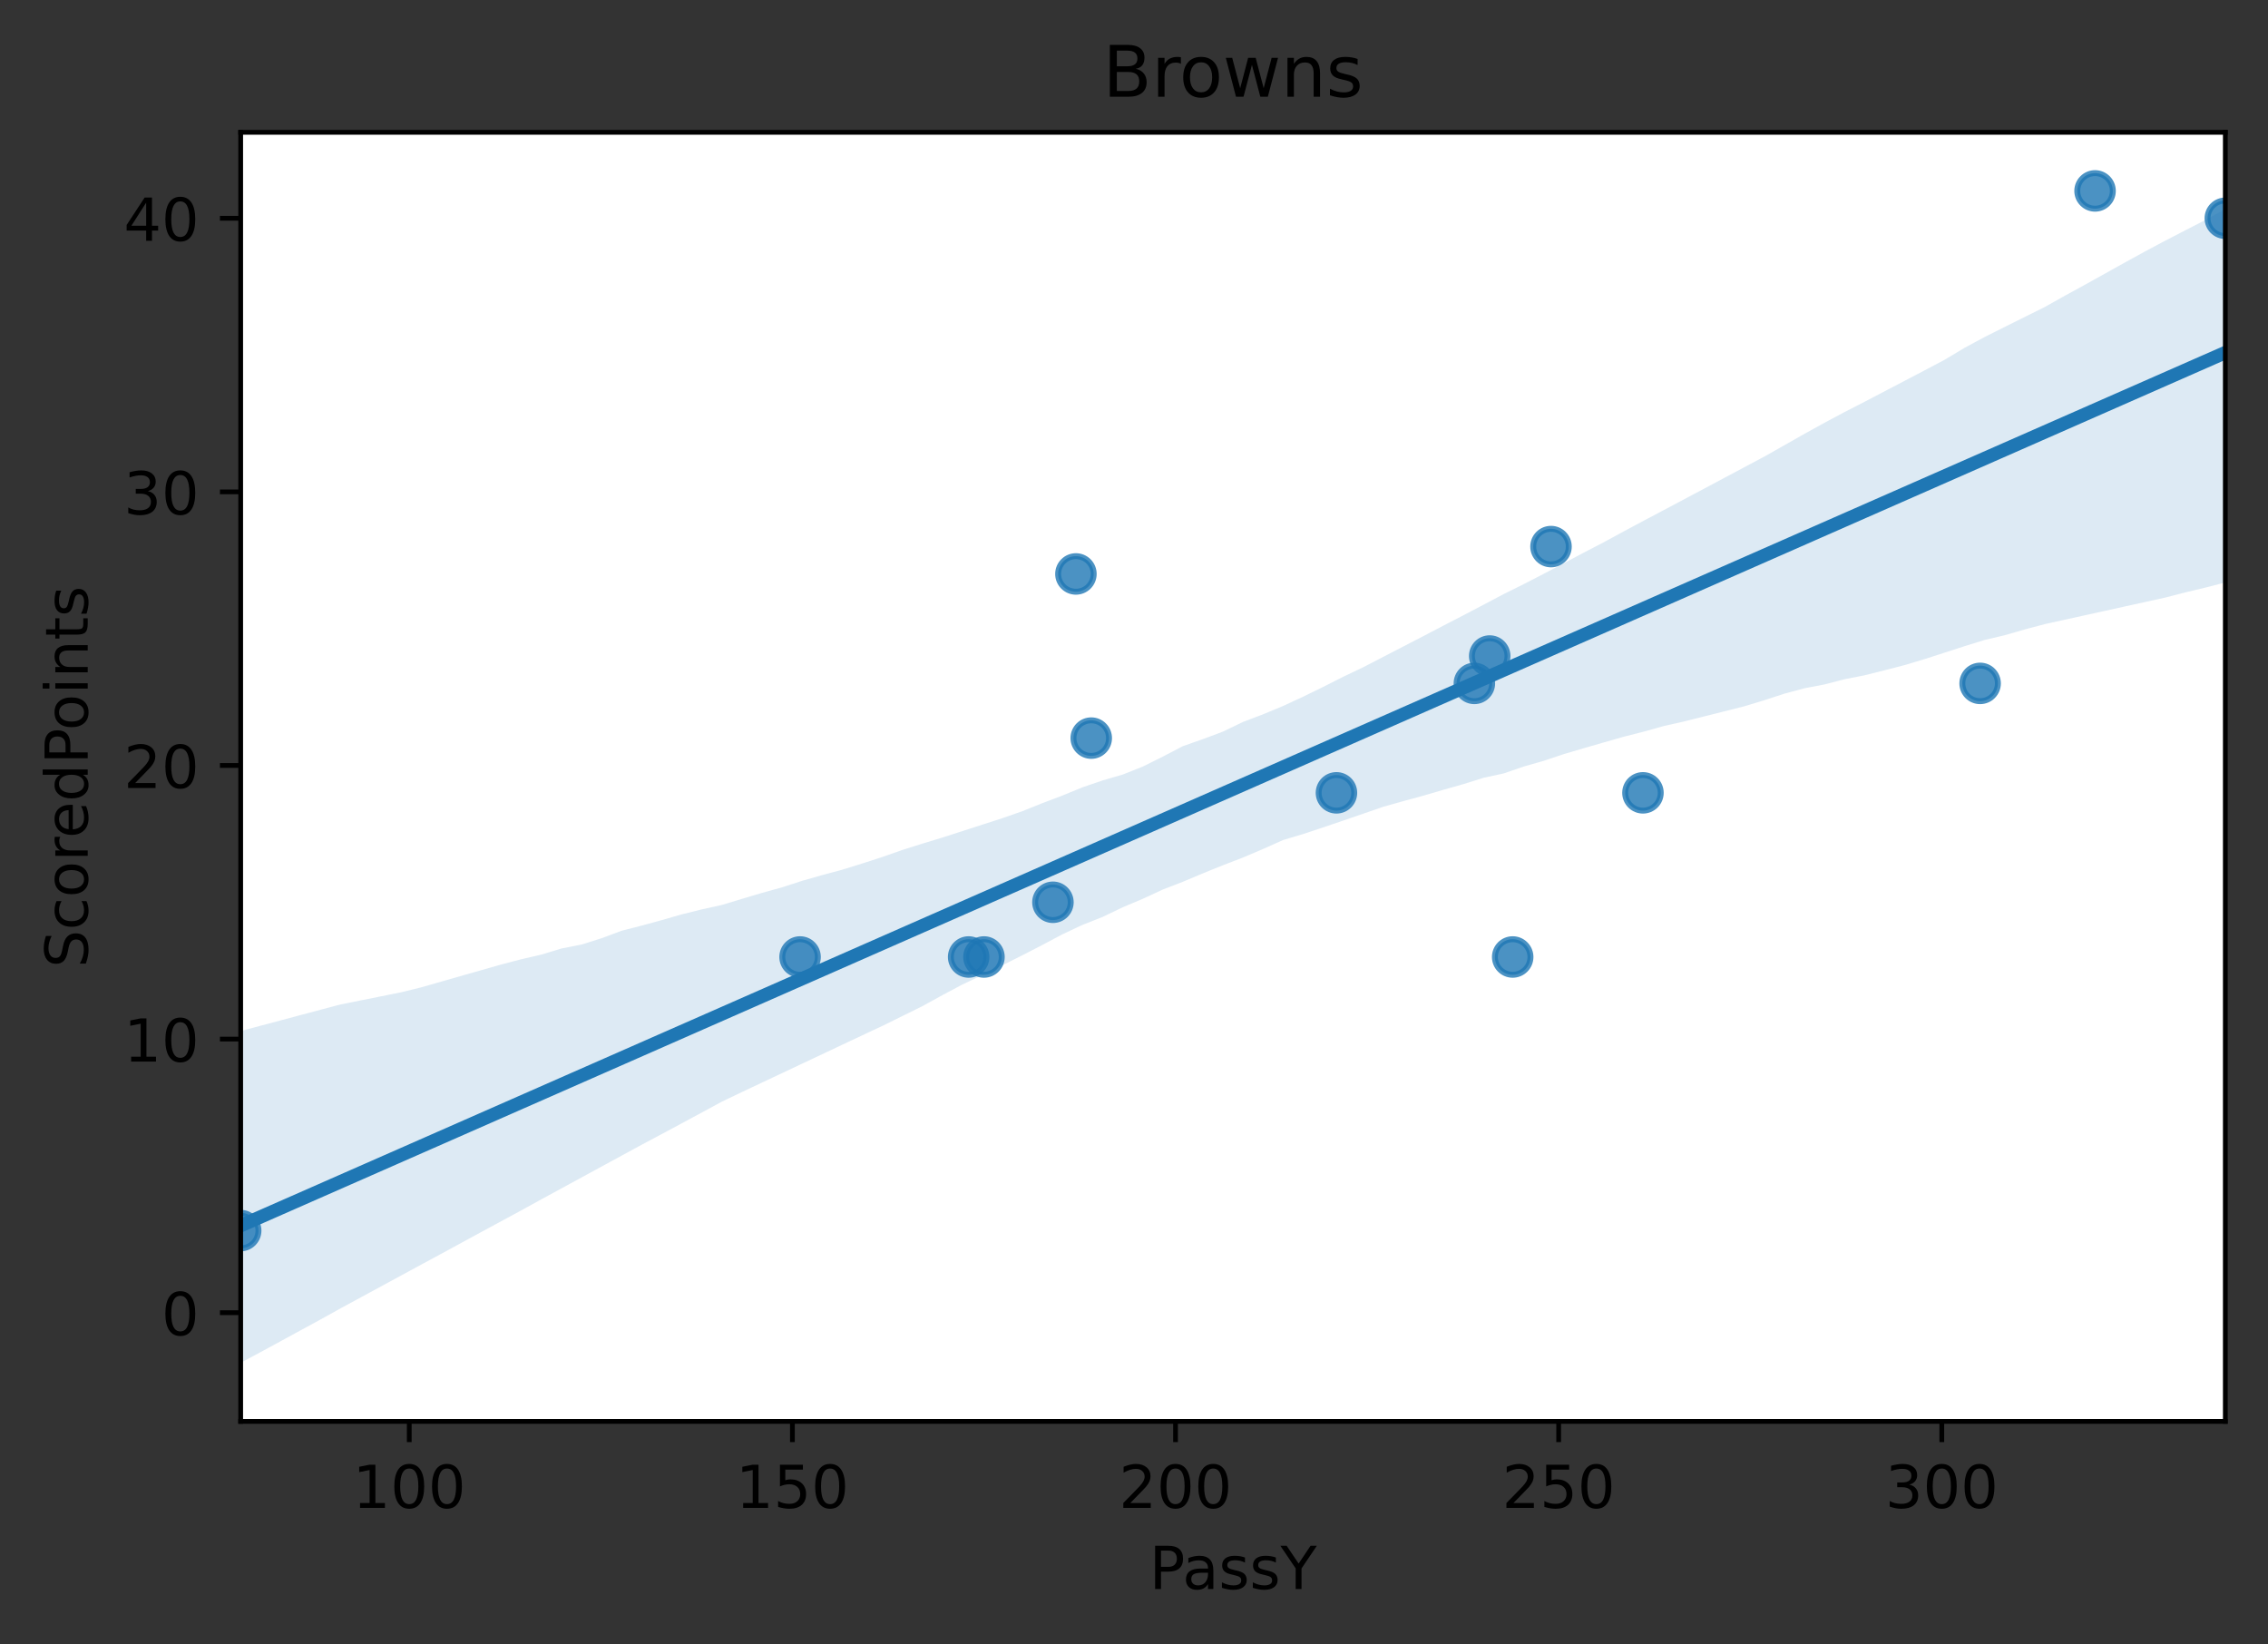<?xml version="1.0" encoding="utf-8" standalone="no"?>
<!DOCTYPE svg PUBLIC "-//W3C//DTD SVG 1.1//EN"
  "http://www.w3.org/Graphics/SVG/1.1/DTD/svg11.dtd">
<!-- Created with matplotlib (https://matplotlib.org/) -->
<svg height="277.314pt" version="1.1" viewBox="0 0 382.603 277.314" width="382.603pt" xmlns="http://www.w3.org/2000/svg" xmlns:xlink="http://www.w3.org/1999/xlink">
 <rect x="0" y="0" width="382.603" height="277.314" fill="#333333" stroke="none"/>
 <defs>
  <style type="text/css">
*{stroke-linecap:butt;stroke-linejoin:round;}
  </style>
 </defs>
 <g id="figure_1">
  <g id="patch_1">
   <path d="M 0 277.314 
L 382.603 277.314 
L 382.603 0 
L 0 0 
z
" style="fill:none;"/>
  </g>
  <g id="axes_1">
   <g id="patch_2">
    <path d="M 40.603 239.758 
L 375.403 239.758 
L 375.403 22.318 
L 40.603 22.318 
z
" style="fill:#ffffff;"/>
   </g>
   <g id="PathCollection_1">
    <defs>
     <path d="M 0 3 
C 0.796 3 1.559 2.684 2.121 2.121 
C 2.684 1.559 3 0.796 3 0 
C 3 -0.796 2.684 -1.559 2.121 -2.121 
C 1.559 -2.684 0.796 -3 0 -3 
C -0.796 -3 -1.559 -2.684 -2.121 -2.121 
C -2.684 -1.559 -3 -0.796 -3 0 
C -3 0.796 -2.684 1.559 -2.121 2.121 
C -1.559 2.684 -0.796 3 0 3 
z
" id="m2857eaf7a8" style="stroke:#1f77b4;stroke-opacity:0.8;"/>
    </defs>
    <g clip-path="url(#p3a6cd64c00)">
     <use style="fill:#1f77b4;fill-opacity:0.8;stroke:#1f77b4;stroke-opacity:0.8;" x="255.185" xlink:href="#m2857eaf7a8" y="161.426"/>
     <use style="fill:#1f77b4;fill-opacity:0.8;stroke:#1f77b4;stroke-opacity:0.8;" x="334.038" xlink:href="#m2857eaf7a8" y="115.275"/>
     <use style="fill:#1f77b4;fill-opacity:0.8;stroke:#1f77b4;stroke-opacity:0.8;" x="165.992" xlink:href="#m2857eaf7a8" y="161.426"/>
     <use style="fill:#1f77b4;fill-opacity:0.8;stroke:#1f77b4;stroke-opacity:0.8;" x="375.403" xlink:href="#m2857eaf7a8" y="36.817"/>
     <use style="fill:#1f77b4;fill-opacity:0.8;stroke:#1f77b4;stroke-opacity:0.8;" x="40.603" xlink:href="#m2857eaf7a8" y="207.578"/>
     <use style="fill:#1f77b4;fill-opacity:0.8;stroke:#1f77b4;stroke-opacity:0.8;" x="261.649" xlink:href="#m2857eaf7a8" y="92.199"/>
     <use style="fill:#1f77b4;fill-opacity:0.8;stroke:#1f77b4;stroke-opacity:0.8;" x="134.968" xlink:href="#m2857eaf7a8" y="161.426"/>
     <use style="fill:#1f77b4;fill-opacity:0.8;stroke:#1f77b4;stroke-opacity:0.8;" x="277.161" xlink:href="#m2857eaf7a8" y="133.735"/>
     <use style="fill:#1f77b4;fill-opacity:0.8;stroke:#1f77b4;stroke-opacity:0.8;" x="225.454" xlink:href="#m2857eaf7a8" y="133.735"/>
     <use style="fill:#1f77b4;fill-opacity:0.8;stroke:#1f77b4;stroke-opacity:0.8;" x="184.089" xlink:href="#m2857eaf7a8" y="124.505"/>
     <use style="fill:#1f77b4;fill-opacity:0.8;stroke:#1f77b4;stroke-opacity:0.8;" x="353.428" xlink:href="#m2857eaf7a8" y="32.202"/>
     <use style="fill:#1f77b4;fill-opacity:0.8;stroke:#1f77b4;stroke-opacity:0.8;" x="163.406" xlink:href="#m2857eaf7a8" y="161.426"/>
     <use style="fill:#1f77b4;fill-opacity:0.8;stroke:#1f77b4;stroke-opacity:0.8;" x="181.504" xlink:href="#m2857eaf7a8" y="96.814"/>
     <use style="fill:#1f77b4;fill-opacity:0.8;stroke:#1f77b4;stroke-opacity:0.8;" x="251.307" xlink:href="#m2857eaf7a8" y="110.66"/>
     <use style="fill:#1f77b4;fill-opacity:0.8;stroke:#1f77b4;stroke-opacity:0.8;" x="177.626" xlink:href="#m2857eaf7a8" y="152.196"/>
     <use style="fill:#1f77b4;fill-opacity:0.8;stroke:#1f77b4;stroke-opacity:0.8;" x="248.722" xlink:href="#m2857eaf7a8" y="115.275"/>
    </g>
   </g>
   <g id="PolyCollection_1">
    <path clip-path="url(#p3a6cd64c00)" d="M 40.603 173.915 
L 40.603 229.874 
L 43.985 228.061 
L 47.367 226.223 
L 50.749 224.381 
L 54.13 222.539 
L 57.512 220.66 
L 60.894 218.826 
L 64.276 216.992 
L 67.658 215.158 
L 71.039 213.324 
L 74.421 211.499 
L 77.803 209.657 
L 81.185 207.819 
L 84.567 205.99 
L 87.949 204.159 
L 91.33 202.299 
L 94.712 200.459 
L 98.094 198.619 
L 101.476 196.78 
L 104.858 194.94 
L 108.239 193.101 
L 111.621 191.301 
L 115.003 189.488 
L 118.385 187.663 
L 121.767 185.833 
L 125.149 184.212 
L 128.53 182.618 
L 131.912 181.024 
L 135.294 179.43 
L 138.676 177.836 
L 142.058 176.239 
L 145.439 174.648 
L 148.821 173.067 
L 152.203 171.398 
L 155.585 169.729 
L 158.967 167.869 
L 162.349 166.067 
L 165.73 164.475 
L 169.112 162.82 
L 172.494 161.122 
L 175.876 159.378 
L 179.258 157.581 
L 182.639 156.001 
L 186.021 154.664 
L 189.403 153.037 
L 192.785 151.611 
L 196.167 150.045 
L 199.549 148.737 
L 202.93 147.313 
L 206.312 145.945 
L 209.694 144.645 
L 213.076 143.207 
L 216.458 141.697 
L 219.839 140.684 
L 223.221 139.564 
L 226.603 138.413 
L 229.985 137.249 
L 233.367 136.081 
L 236.749 135.13 
L 240.13 134.209 
L 243.512 133.219 
L 246.894 132.258 
L 250.276 131.198 
L 253.658 130.465 
L 257.039 129.302 
L 260.421 128.335 
L 263.803 127.203 
L 267.185 126.203 
L 270.567 125.23 
L 273.949 124.261 
L 277.33 123.405 
L 280.712 122.457 
L 284.094 121.696 
L 287.476 120.848 
L 290.858 119.995 
L 294.239 119.142 
L 297.621 118.116 
L 301.003 117.012 
L 304.385 116.102 
L 307.767 115.456 
L 311.149 114.575 
L 314.53 113.915 
L 317.912 113.066 
L 321.294 112.19 
L 324.676 111.177 
L 328.058 110.084 
L 331.439 108.989 
L 334.821 107.941 
L 338.203 107.147 
L 341.585 106.168 
L 344.967 105.271 
L 348.349 104.527 
L 351.73 103.782 
L 355.112 103.037 
L 358.494 102.292 
L 361.876 101.547 
L 365.258 100.801 
L 368.639 99.929 
L 372.021 99.118 
L 375.403 98.25 
L 375.403 35.272 
L 375.403 35.272 
L 372.021 37.114 
L 368.639 38.856 
L 365.258 40.602 
L 361.876 42.405 
L 358.494 44.262 
L 355.112 46.144 
L 351.73 48.027 
L 348.349 49.875 
L 344.967 51.772 
L 341.585 53.456 
L 338.203 55.14 
L 334.821 56.835 
L 331.439 58.659 
L 328.058 60.681 
L 324.676 62.474 
L 321.294 64.241 
L 317.912 66.011 
L 314.53 67.781 
L 311.149 69.518 
L 307.767 71.32 
L 304.385 73.19 
L 301.003 75.111 
L 297.621 77.024 
L 294.239 78.823 
L 290.858 80.624 
L 287.476 82.425 
L 284.094 84.226 
L 280.712 86.021 
L 277.33 87.812 
L 273.949 89.619 
L 270.567 91.455 
L 267.185 93.215 
L 263.803 95.012 
L 260.421 96.79 
L 257.039 98.535 
L 253.658 100.213 
L 250.276 102.002 
L 246.894 103.777 
L 243.512 105.525 
L 240.13 107.293 
L 236.749 109.043 
L 233.367 110.79 
L 229.985 112.542 
L 226.603 114.153 
L 223.221 115.866 
L 219.839 117.515 
L 216.458 119.081 
L 213.076 120.49 
L 209.694 121.772 
L 206.312 123.406 
L 202.93 124.673 
L 199.549 125.861 
L 196.167 127.624 
L 192.785 129.308 
L 189.403 130.651 
L 186.021 131.64 
L 182.639 132.794 
L 179.258 134.179 
L 175.876 135.463 
L 172.494 136.823 
L 169.112 138.006 
L 165.73 139.098 
L 162.349 140.189 
L 158.967 141.283 
L 155.585 142.309 
L 152.203 143.378 
L 148.821 144.567 
L 145.439 145.66 
L 142.058 146.711 
L 138.676 147.619 
L 135.294 148.584 
L 131.912 149.679 
L 128.53 150.617 
L 125.149 151.626 
L 121.767 152.651 
L 118.385 153.396 
L 115.003 154.237 
L 111.621 155.212 
L 108.239 156.134 
L 104.858 157.002 
L 101.476 158.262 
L 98.094 159.33 
L 94.712 159.992 
L 91.33 161.018 
L 87.949 161.804 
L 84.567 162.687 
L 81.185 163.651 
L 77.803 164.615 
L 74.421 165.582 
L 71.039 166.55 
L 67.658 167.383 
L 64.276 168.06 
L 60.894 168.737 
L 57.512 169.413 
L 54.13 170.308 
L 50.749 171.21 
L 47.367 172.112 
L 43.985 173.013 
L 40.603 173.915 
z
" style="fill:#1f77b4;fill-opacity:0.15;"/>
   </g>
   <g id="matplotlib.axis_1">
    <g id="xtick_1">
     <g id="line2d_1">
      <defs>
       <path d="M 0 0 
L 0 3.5 
" id="m9654db5484" style="stroke:#000000;stroke-width:0.8;"/>
      </defs>
      <g>
       <use style="stroke:#000000;stroke-width:0.8;" x="69.042" xlink:href="#m9654db5484" y="239.758"/>
      </g>
     </g>
     <g id="text_1">
      <!-- 100 -->
      <defs>
       <path d="M 12.406 8.297 
L 28.516 8.297 
L 28.516 63.922 
L 10.984 60.406 
L 10.984 69.391 
L 28.422 72.906 
L 38.281 72.906 
L 38.281 8.297 
L 54.391 8.297 
L 54.391 0 
L 12.406 0 
z
" id="DejaVuSans-49"/>
       <path d="M 31.781 66.406 
Q 24.172 66.406 20.328 58.906 
Q 16.5 51.422 16.5 36.375 
Q 16.5 21.391 20.328 13.891 
Q 24.172 6.391 31.781 6.391 
Q 39.453 6.391 43.281 13.891 
Q 47.125 21.391 47.125 36.375 
Q 47.125 51.422 43.281 58.906 
Q 39.453 66.406 31.781 66.406 
z
M 31.781 74.219 
Q 44.047 74.219 50.516 64.516 
Q 56.984 54.828 56.984 36.375 
Q 56.984 17.969 50.516 8.266 
Q 44.047 -1.422 31.781 -1.422 
Q 19.531 -1.422 13.062 8.266 
Q 6.594 17.969 6.594 36.375 
Q 6.594 54.828 13.062 64.516 
Q 19.531 74.219 31.781 74.219 
z
" id="DejaVuSans-48"/>
      </defs>
      <g transform="translate(59.498 254.357)scale(0.1 -0.1)">
       <use xlink:href="#DejaVuSans-49"/>
       <use x="63.623" xlink:href="#DejaVuSans-48"/>
       <use x="127.246" xlink:href="#DejaVuSans-48"/>
      </g>
     </g>
    </g>
    <g id="xtick_2">
     <g id="line2d_2">
      <g>
       <use style="stroke:#000000;stroke-width:0.8;" x="133.675" xlink:href="#m9654db5484" y="239.758"/>
      </g>
     </g>
     <g id="text_2">
      <!-- 150 -->
      <defs>
       <path d="M 10.797 72.906 
L 49.516 72.906 
L 49.516 64.594 
L 19.828 64.594 
L 19.828 46.734 
Q 21.969 47.469 24.109 47.828 
Q 26.266 48.188 28.422 48.188 
Q 40.625 48.188 47.75 41.5 
Q 54.891 34.812 54.891 23.391 
Q 54.891 11.625 47.562 5.094 
Q 40.234 -1.422 26.906 -1.422 
Q 22.312 -1.422 17.547 -0.641 
Q 12.797 0.141 7.719 1.703 
L 7.719 11.625 
Q 12.109 9.234 16.797 8.062 
Q 21.484 6.891 26.703 6.891 
Q 35.156 6.891 40.078 11.328 
Q 45.016 15.766 45.016 23.391 
Q 45.016 31 40.078 35.438 
Q 35.156 39.891 26.703 39.891 
Q 22.75 39.891 18.812 39.016 
Q 14.891 38.141 10.797 36.281 
z
" id="DejaVuSans-53"/>
      </defs>
      <g transform="translate(124.131 254.357)scale(0.1 -0.1)">
       <use xlink:href="#DejaVuSans-49"/>
       <use x="63.623" xlink:href="#DejaVuSans-53"/>
       <use x="127.246" xlink:href="#DejaVuSans-48"/>
      </g>
     </g>
    </g>
    <g id="xtick_3">
     <g id="line2d_3">
      <g>
       <use style="stroke:#000000;stroke-width:0.8;" x="198.308" xlink:href="#m9654db5484" y="239.758"/>
      </g>
     </g>
     <g id="text_3">
      <!-- 200 -->
      <defs>
       <path d="M 19.188 8.297 
L 53.609 8.297 
L 53.609 0 
L 7.328 0 
L 7.328 8.297 
Q 12.938 14.109 22.625 23.891 
Q 32.328 33.688 34.812 36.531 
Q 39.547 41.844 41.422 45.531 
Q 43.312 49.219 43.312 52.781 
Q 43.312 58.594 39.234 62.25 
Q 35.156 65.922 28.609 65.922 
Q 23.969 65.922 18.812 64.312 
Q 13.672 62.703 7.812 59.422 
L 7.812 69.391 
Q 13.766 71.781 18.938 73 
Q 24.125 74.219 28.422 74.219 
Q 39.75 74.219 46.484 68.547 
Q 53.219 62.891 53.219 53.422 
Q 53.219 48.922 51.531 44.891 
Q 49.859 40.875 45.406 35.406 
Q 44.188 33.984 37.641 27.219 
Q 31.109 20.453 19.188 8.297 
z
" id="DejaVuSans-50"/>
      </defs>
      <g transform="translate(188.764 254.357)scale(0.1 -0.1)">
       <use xlink:href="#DejaVuSans-50"/>
       <use x="63.623" xlink:href="#DejaVuSans-48"/>
       <use x="127.246" xlink:href="#DejaVuSans-48"/>
      </g>
     </g>
    </g>
    <g id="xtick_4">
     <g id="line2d_4">
      <g>
       <use style="stroke:#000000;stroke-width:0.8;" x="262.941" xlink:href="#m9654db5484" y="239.758"/>
      </g>
     </g>
     <g id="text_4">
      <!-- 250 -->
      <g transform="translate(253.398 254.357)scale(0.1 -0.1)">
       <use xlink:href="#DejaVuSans-50"/>
       <use x="63.623" xlink:href="#DejaVuSans-53"/>
       <use x="127.246" xlink:href="#DejaVuSans-48"/>
      </g>
     </g>
    </g>
    <g id="xtick_5">
     <g id="line2d_5">
      <g>
       <use style="stroke:#000000;stroke-width:0.8;" x="327.575" xlink:href="#m9654db5484" y="239.758"/>
      </g>
     </g>
     <g id="text_5">
      <!-- 300 -->
      <defs>
       <path d="M 40.578 39.312 
Q 47.656 37.797 51.625 33 
Q 55.609 28.219 55.609 21.188 
Q 55.609 10.406 48.188 4.484 
Q 40.766 -1.422 27.094 -1.422 
Q 22.516 -1.422 17.656 -0.516 
Q 12.797 0.391 7.625 2.203 
L 7.625 11.719 
Q 11.719 9.328 16.594 8.109 
Q 21.484 6.891 26.812 6.891 
Q 36.078 6.891 40.938 10.547 
Q 45.797 14.203 45.797 21.188 
Q 45.797 27.641 41.281 31.266 
Q 36.766 34.906 28.719 34.906 
L 20.219 34.906 
L 20.219 43.016 
L 29.109 43.016 
Q 36.375 43.016 40.234 45.922 
Q 44.094 48.828 44.094 54.297 
Q 44.094 59.906 40.109 62.906 
Q 36.141 65.922 28.719 65.922 
Q 24.656 65.922 20.016 65.031 
Q 15.375 64.156 9.812 62.312 
L 9.812 71.094 
Q 15.438 72.656 20.344 73.438 
Q 25.25 74.219 29.594 74.219 
Q 40.828 74.219 47.359 69.109 
Q 53.906 64.016 53.906 55.328 
Q 53.906 49.266 50.438 45.094 
Q 46.969 40.922 40.578 39.312 
z
" id="DejaVuSans-51"/>
      </defs>
      <g transform="translate(318.031 254.357)scale(0.1 -0.1)">
       <use xlink:href="#DejaVuSans-51"/>
       <use x="63.623" xlink:href="#DejaVuSans-48"/>
       <use x="127.246" xlink:href="#DejaVuSans-48"/>
      </g>
     </g>
    </g>
    <g id="text_6">
     <!-- PassY -->
     <defs>
      <path d="M 19.672 64.797 
L 19.672 37.406 
L 32.078 37.406 
Q 38.969 37.406 42.719 40.969 
Q 46.484 44.531 46.484 51.125 
Q 46.484 57.672 42.719 61.234 
Q 38.969 64.797 32.078 64.797 
z
M 9.812 72.906 
L 32.078 72.906 
Q 44.344 72.906 50.609 67.359 
Q 56.891 61.812 56.891 51.125 
Q 56.891 40.328 50.609 34.812 
Q 44.344 29.297 32.078 29.297 
L 19.672 29.297 
L 19.672 0 
L 9.812 0 
z
" id="DejaVuSans-80"/>
      <path d="M 34.281 27.484 
Q 23.391 27.484 19.188 25 
Q 14.984 22.516 14.984 16.5 
Q 14.984 11.719 18.141 8.906 
Q 21.297 6.109 26.703 6.109 
Q 34.188 6.109 38.703 11.406 
Q 43.219 16.703 43.219 25.484 
L 43.219 27.484 
z
M 52.203 31.203 
L 52.203 0 
L 43.219 0 
L 43.219 8.297 
Q 40.141 3.328 35.547 0.953 
Q 30.953 -1.422 24.312 -1.422 
Q 15.922 -1.422 10.953 3.297 
Q 6 8.016 6 15.922 
Q 6 25.141 12.172 29.828 
Q 18.359 34.516 30.609 34.516 
L 43.219 34.516 
L 43.219 35.406 
Q 43.219 41.609 39.141 45 
Q 35.062 48.391 27.688 48.391 
Q 23 48.391 18.547 47.266 
Q 14.109 46.141 10.016 43.891 
L 10.016 52.203 
Q 14.938 54.109 19.578 55.047 
Q 24.219 56 28.609 56 
Q 40.484 56 46.344 49.844 
Q 52.203 43.703 52.203 31.203 
z
" id="DejaVuSans-97"/>
      <path d="M 44.281 53.078 
L 44.281 44.578 
Q 40.484 46.531 36.375 47.5 
Q 32.281 48.484 27.875 48.484 
Q 21.188 48.484 17.844 46.438 
Q 14.5 44.391 14.5 40.281 
Q 14.5 37.156 16.891 35.375 
Q 19.281 33.594 26.516 31.984 
L 29.594 31.297 
Q 39.156 29.25 43.188 25.516 
Q 47.219 21.781 47.219 15.094 
Q 47.219 7.469 41.188 3.016 
Q 35.156 -1.422 24.609 -1.422 
Q 20.219 -1.422 15.453 -0.562 
Q 10.688 0.297 5.422 2 
L 5.422 11.281 
Q 10.406 8.688 15.234 7.391 
Q 20.062 6.109 24.812 6.109 
Q 31.156 6.109 34.562 8.281 
Q 37.984 10.453 37.984 14.406 
Q 37.984 18.062 35.516 20.016 
Q 33.062 21.969 24.703 23.781 
L 21.578 24.516 
Q 13.234 26.266 9.516 29.906 
Q 5.812 33.547 5.812 39.891 
Q 5.812 47.609 11.281 51.797 
Q 16.75 56 26.812 56 
Q 31.781 56 36.172 55.266 
Q 40.578 54.547 44.281 53.078 
z
" id="DejaVuSans-115"/>
      <path d="M -0.203 72.906 
L 10.406 72.906 
L 30.609 42.922 
L 50.688 72.906 
L 61.281 72.906 
L 35.5 34.719 
L 35.5 0 
L 25.594 0 
L 25.594 34.719 
z
" id="DejaVuSans-89"/>
     </defs>
     <g transform="translate(193.886 268.035)scale(0.1 -0.1)">
      <use xlink:href="#DejaVuSans-80"/>
      <use x="55.803" xlink:href="#DejaVuSans-97"/>
      <use x="117.082" xlink:href="#DejaVuSans-115"/>
      <use x="169.182" xlink:href="#DejaVuSans-115"/>
      <use x="221.281" xlink:href="#DejaVuSans-89"/>
     </g>
    </g>
   </g>
   <g id="matplotlib.axis_2">
    <g id="ytick_1">
     <g id="line2d_6">
      <defs>
       <path d="M 0 0 
L -3.5 0 
" id="me1c6cd52a1" style="stroke:#000000;stroke-width:0.8;"/>
      </defs>
      <g>
       <use style="stroke:#000000;stroke-width:0.8;" x="40.603" xlink:href="#me1c6cd52a1" y="221.423"/>
      </g>
     </g>
     <g id="text_7">
      <!-- 0 -->
      <g transform="translate(27.241 225.223)scale(0.1 -0.1)">
       <use xlink:href="#DejaVuSans-48"/>
      </g>
     </g>
    </g>
    <g id="ytick_2">
     <g id="line2d_7">
      <g>
       <use style="stroke:#000000;stroke-width:0.8;" x="40.603" xlink:href="#me1c6cd52a1" y="175.272"/>
      </g>
     </g>
     <g id="text_8">
      <!-- 10 -->
      <g transform="translate(20.878 179.071)scale(0.1 -0.1)">
       <use xlink:href="#DejaVuSans-49"/>
       <use x="63.623" xlink:href="#DejaVuSans-48"/>
      </g>
     </g>
    </g>
    <g id="ytick_3">
     <g id="line2d_8">
      <g>
       <use style="stroke:#000000;stroke-width:0.8;" x="40.603" xlink:href="#me1c6cd52a1" y="129.12"/>
      </g>
     </g>
     <g id="text_9">
      <!-- 20 -->
      <g transform="translate(20.878 132.919)scale(0.1 -0.1)">
       <use xlink:href="#DejaVuSans-50"/>
       <use x="63.623" xlink:href="#DejaVuSans-48"/>
      </g>
     </g>
    </g>
    <g id="ytick_4">
     <g id="line2d_9">
      <g>
       <use style="stroke:#000000;stroke-width:0.8;" x="40.603" xlink:href="#me1c6cd52a1" y="82.969"/>
      </g>
     </g>
     <g id="text_10">
      <!-- 30 -->
      <g transform="translate(20.878 86.768)scale(0.1 -0.1)">
       <use xlink:href="#DejaVuSans-51"/>
       <use x="63.623" xlink:href="#DejaVuSans-48"/>
      </g>
     </g>
    </g>
    <g id="ytick_5">
     <g id="line2d_10">
      <g>
       <use style="stroke:#000000;stroke-width:0.8;" x="40.603" xlink:href="#me1c6cd52a1" y="36.817"/>
      </g>
     </g>
     <g id="text_11">
      <!-- 40 -->
      <defs>
       <path d="M 37.797 64.312 
L 12.891 25.391 
L 37.797 25.391 
z
M 35.203 72.906 
L 47.609 72.906 
L 47.609 25.391 
L 58.016 25.391 
L 58.016 17.188 
L 47.609 17.188 
L 47.609 0 
L 37.797 0 
L 37.797 17.188 
L 4.891 17.188 
L 4.891 26.703 
z
" id="DejaVuSans-52"/>
      </defs>
      <g transform="translate(20.878 40.616)scale(0.1 -0.1)">
       <use xlink:href="#DejaVuSans-52"/>
       <use x="63.623" xlink:href="#DejaVuSans-48"/>
      </g>
     </g>
    </g>
    <g id="text_12">
     <!-- ScoredPoints -->
     <defs>
      <path d="M 53.516 70.516 
L 53.516 60.891 
Q 47.906 63.578 42.922 64.891 
Q 37.938 66.219 33.297 66.219 
Q 25.25 66.219 20.875 63.094 
Q 16.5 59.969 16.5 54.203 
Q 16.5 49.359 19.406 46.891 
Q 22.312 44.438 30.422 42.922 
L 36.375 41.703 
Q 47.406 39.594 52.656 34.297 
Q 57.906 29 57.906 20.125 
Q 57.906 9.516 50.797 4.047 
Q 43.703 -1.422 29.984 -1.422 
Q 24.812 -1.422 18.969 -0.25 
Q 13.141 0.922 6.891 3.219 
L 6.891 13.375 
Q 12.891 10.016 18.656 8.297 
Q 24.422 6.594 29.984 6.594 
Q 38.422 6.594 43.016 9.906 
Q 47.609 13.234 47.609 19.391 
Q 47.609 24.75 44.312 27.781 
Q 41.016 30.812 33.5 32.328 
L 27.484 33.5 
Q 16.453 35.688 11.516 40.375 
Q 6.594 45.062 6.594 53.422 
Q 6.594 63.094 13.406 68.656 
Q 20.219 74.219 32.172 74.219 
Q 37.312 74.219 42.625 73.281 
Q 47.953 72.359 53.516 70.516 
z
" id="DejaVuSans-83"/>
      <path d="M 48.781 52.594 
L 48.781 44.188 
Q 44.969 46.297 41.141 47.344 
Q 37.312 48.391 33.406 48.391 
Q 24.656 48.391 19.812 42.844 
Q 14.984 37.312 14.984 27.297 
Q 14.984 17.281 19.812 11.734 
Q 24.656 6.203 33.406 6.203 
Q 37.312 6.203 41.141 7.25 
Q 44.969 8.297 48.781 10.406 
L 48.781 2.094 
Q 45.016 0.344 40.984 -0.531 
Q 36.969 -1.422 32.422 -1.422 
Q 20.062 -1.422 12.781 6.344 
Q 5.516 14.109 5.516 27.297 
Q 5.516 40.672 12.859 48.328 
Q 20.219 56 33.016 56 
Q 37.156 56 41.109 55.141 
Q 45.062 54.297 48.781 52.594 
z
" id="DejaVuSans-99"/>
      <path d="M 30.609 48.391 
Q 23.391 48.391 19.188 42.75 
Q 14.984 37.109 14.984 27.297 
Q 14.984 17.484 19.156 11.844 
Q 23.344 6.203 30.609 6.203 
Q 37.797 6.203 41.984 11.859 
Q 46.188 17.531 46.188 27.297 
Q 46.188 37.016 41.984 42.703 
Q 37.797 48.391 30.609 48.391 
z
M 30.609 56 
Q 42.328 56 49.016 48.375 
Q 55.719 40.766 55.719 27.297 
Q 55.719 13.875 49.016 6.219 
Q 42.328 -1.422 30.609 -1.422 
Q 18.844 -1.422 12.172 6.219 
Q 5.516 13.875 5.516 27.297 
Q 5.516 40.766 12.172 48.375 
Q 18.844 56 30.609 56 
z
" id="DejaVuSans-111"/>
      <path d="M 41.109 46.297 
Q 39.594 47.172 37.812 47.578 
Q 36.031 48 33.891 48 
Q 26.266 48 22.188 43.047 
Q 18.109 38.094 18.109 28.812 
L 18.109 0 
L 9.078 0 
L 9.078 54.688 
L 18.109 54.688 
L 18.109 46.188 
Q 20.953 51.172 25.484 53.578 
Q 30.031 56 36.531 56 
Q 37.453 56 38.578 55.875 
Q 39.703 55.766 41.062 55.516 
z
" id="DejaVuSans-114"/>
      <path d="M 56.203 29.594 
L 56.203 25.203 
L 14.891 25.203 
Q 15.484 15.922 20.484 11.062 
Q 25.484 6.203 34.422 6.203 
Q 39.594 6.203 44.453 7.469 
Q 49.312 8.734 54.109 11.281 
L 54.109 2.781 
Q 49.266 0.734 44.188 -0.344 
Q 39.109 -1.422 33.891 -1.422 
Q 20.797 -1.422 13.156 6.188 
Q 5.516 13.812 5.516 26.812 
Q 5.516 40.234 12.766 48.109 
Q 20.016 56 32.328 56 
Q 43.359 56 49.781 48.891 
Q 56.203 41.797 56.203 29.594 
z
M 47.219 32.234 
Q 47.125 39.594 43.094 43.984 
Q 39.062 48.391 32.422 48.391 
Q 24.906 48.391 20.391 44.141 
Q 15.875 39.891 15.188 32.172 
z
" id="DejaVuSans-101"/>
      <path d="M 45.406 46.391 
L 45.406 75.984 
L 54.391 75.984 
L 54.391 0 
L 45.406 0 
L 45.406 8.203 
Q 42.578 3.328 38.25 0.953 
Q 33.938 -1.422 27.875 -1.422 
Q 17.969 -1.422 11.734 6.484 
Q 5.516 14.406 5.516 27.297 
Q 5.516 40.188 11.734 48.094 
Q 17.969 56 27.875 56 
Q 33.938 56 38.25 53.625 
Q 42.578 51.266 45.406 46.391 
z
M 14.797 27.297 
Q 14.797 17.391 18.875 11.75 
Q 22.953 6.109 30.078 6.109 
Q 37.203 6.109 41.297 11.75 
Q 45.406 17.391 45.406 27.297 
Q 45.406 37.203 41.297 42.844 
Q 37.203 48.484 30.078 48.484 
Q 22.953 48.484 18.875 42.844 
Q 14.797 37.203 14.797 27.297 
z
" id="DejaVuSans-100"/>
      <path d="M 9.422 54.688 
L 18.406 54.688 
L 18.406 0 
L 9.422 0 
z
M 9.422 75.984 
L 18.406 75.984 
L 18.406 64.594 
L 9.422 64.594 
z
" id="DejaVuSans-105"/>
      <path d="M 54.891 33.016 
L 54.891 0 
L 45.906 0 
L 45.906 32.719 
Q 45.906 40.484 42.875 44.328 
Q 39.844 48.188 33.797 48.188 
Q 26.516 48.188 22.312 43.547 
Q 18.109 38.922 18.109 30.906 
L 18.109 0 
L 9.078 0 
L 9.078 54.688 
L 18.109 54.688 
L 18.109 46.188 
Q 21.344 51.125 25.703 53.562 
Q 30.078 56 35.797 56 
Q 45.219 56 50.047 50.172 
Q 54.891 44.344 54.891 33.016 
z
" id="DejaVuSans-110"/>
      <path d="M 18.312 70.219 
L 18.312 54.688 
L 36.812 54.688 
L 36.812 47.703 
L 18.312 47.703 
L 18.312 18.016 
Q 18.312 11.328 20.141 9.422 
Q 21.969 7.516 27.594 7.516 
L 36.812 7.516 
L 36.812 0 
L 27.594 0 
Q 17.188 0 13.234 3.875 
Q 9.281 7.766 9.281 18.016 
L 9.281 47.703 
L 2.688 47.703 
L 2.688 54.688 
L 9.281 54.688 
L 9.281 70.219 
z
" id="DejaVuSans-116"/>
     </defs>
     <g transform="translate(14.798 163.23)rotate(-90)scale(0.1 -0.1)">
      <use xlink:href="#DejaVuSans-83"/>
      <use x="63.477" xlink:href="#DejaVuSans-99"/>
      <use x="118.457" xlink:href="#DejaVuSans-111"/>
      <use x="179.639" xlink:href="#DejaVuSans-114"/>
      <use x="218.502" xlink:href="#DejaVuSans-101"/>
      <use x="280.025" xlink:href="#DejaVuSans-100"/>
      <use x="343.502" xlink:href="#DejaVuSans-80"/>
      <use x="400.18" xlink:href="#DejaVuSans-111"/>
      <use x="461.361" xlink:href="#DejaVuSans-105"/>
      <use x="489.145" xlink:href="#DejaVuSans-110"/>
      <use x="552.523" xlink:href="#DejaVuSans-116"/>
      <use x="591.732" xlink:href="#DejaVuSans-115"/>
     </g>
    </g>
   </g>
   <g id="line2d_11">
    <path clip-path="url(#p3a6cd64c00)" d="M 40.603 206.743 
L 43.985 205.256 
L 47.367 203.768 
L 50.749 202.281 
L 54.13 200.793 
L 57.512 199.305 
L 60.894 197.818 
L 64.276 196.33 
L 67.658 194.843 
L 71.039 193.355 
L 74.421 191.868 
L 77.803 190.38 
L 81.185 188.893 
L 84.567 187.405 
L 87.949 185.917 
L 91.33 184.43 
L 94.712 182.942 
L 98.094 181.455 
L 101.476 179.967 
L 104.858 178.48 
L 108.239 176.992 
L 111.621 175.505 
L 115.003 174.017 
L 118.385 172.529 
L 121.767 171.042 
L 125.149 169.554 
L 128.53 168.067 
L 131.912 166.579 
L 135.294 165.092 
L 138.676 163.604 
L 142.058 162.117 
L 145.439 160.629 
L 148.821 159.141 
L 152.203 157.654 
L 155.585 156.166 
L 158.967 154.679 
L 162.349 153.191 
L 165.73 151.704 
L 169.112 150.216 
L 172.494 148.729 
L 175.876 147.241 
L 179.258 145.753 
L 182.639 144.266 
L 186.021 142.778 
L 189.403 141.291 
L 192.785 139.803 
L 196.167 138.316 
L 199.549 136.828 
L 202.93 135.341 
L 206.312 133.853 
L 209.694 132.365 
L 213.076 130.878 
L 216.458 129.39 
L 219.839 127.903 
L 223.221 126.415 
L 226.603 124.928 
L 229.985 123.44 
L 233.367 121.953 
L 236.749 120.465 
L 240.13 118.978 
L 243.512 117.49 
L 246.894 116.002 
L 250.276 114.515 
L 253.658 113.027 
L 257.039 111.54 
L 260.421 110.052 
L 263.803 108.565 
L 267.185 107.077 
L 270.567 105.59 
L 273.949 104.102 
L 277.33 102.614 
L 280.712 101.127 
L 284.094 99.639 
L 287.476 98.152 
L 290.858 96.664 
L 294.239 95.177 
L 297.621 93.689 
L 301.003 92.202 
L 304.385 90.714 
L 307.767 89.226 
L 311.149 87.739 
L 314.53 86.251 
L 317.912 84.764 
L 321.294 83.276 
L 324.676 81.789 
L 328.058 80.301 
L 331.439 78.814 
L 334.821 77.326 
L 338.203 75.838 
L 341.585 74.351 
L 344.967 72.863 
L 348.349 71.376 
L 351.73 69.888 
L 355.112 68.401 
L 358.494 66.913 
L 361.876 65.426 
L 365.258 63.938 
L 368.639 62.45 
L 372.021 60.963 
L 375.403 59.475 
" style="fill:none;stroke:#1f77b4;stroke-linecap:square;stroke-width:2.25;"/>
   </g>
   <g id="patch_3">
    <path d="M 40.603 239.758 
L 40.603 22.318 
" style="fill:none;stroke:#000000;stroke-linecap:square;stroke-linejoin:miter;stroke-width:0.8;"/>
   </g>
   <g id="patch_4">
    <path d="M 375.403 239.758 
L 375.403 22.318 
" style="fill:none;stroke:#000000;stroke-linecap:square;stroke-linejoin:miter;stroke-width:0.8;"/>
   </g>
   <g id="patch_5">
    <path d="M 40.603 239.758 
L 375.403 239.758 
" style="fill:none;stroke:#000000;stroke-linecap:square;stroke-linejoin:miter;stroke-width:0.8;"/>
   </g>
   <g id="patch_6">
    <path d="M 40.603 22.318 
L 375.403 22.318 
" style="fill:none;stroke:#000000;stroke-linecap:square;stroke-linejoin:miter;stroke-width:0.8;"/>
   </g>
   <g id="text_13">
    <!-- Browns -->
    <defs>
     <path d="M 19.672 34.812 
L 19.672 8.109 
L 35.5 8.109 
Q 43.453 8.109 47.281 11.406 
Q 51.125 14.703 51.125 21.484 
Q 51.125 28.328 47.281 31.562 
Q 43.453 34.812 35.5 34.812 
z
M 19.672 64.797 
L 19.672 42.828 
L 34.281 42.828 
Q 41.5 42.828 45.031 45.531 
Q 48.578 48.25 48.578 53.812 
Q 48.578 59.328 45.031 62.062 
Q 41.5 64.797 34.281 64.797 
z
M 9.812 72.906 
L 35.016 72.906 
Q 46.297 72.906 52.391 68.219 
Q 58.5 63.531 58.5 54.891 
Q 58.5 48.188 55.375 44.234 
Q 52.25 40.281 46.188 39.312 
Q 53.469 37.75 57.5 32.781 
Q 61.531 27.828 61.531 20.406 
Q 61.531 10.641 54.891 5.312 
Q 48.25 0 35.984 0 
L 9.812 0 
z
" id="DejaVuSans-66"/>
     <path d="M 4.203 54.688 
L 13.188 54.688 
L 24.422 12.016 
L 35.594 54.688 
L 46.188 54.688 
L 57.422 12.016 
L 68.609 54.688 
L 77.594 54.688 
L 63.281 0 
L 52.688 0 
L 40.922 44.828 
L 29.109 0 
L 18.5 0 
z
" id="DejaVuSans-119"/>
    </defs>
    <g transform="translate(186.049 16.318)scale(0.12 -0.12)">
     <use xlink:href="#DejaVuSans-66"/>
     <use x="68.604" xlink:href="#DejaVuSans-114"/>
     <use x="107.467" xlink:href="#DejaVuSans-111"/>
     <use x="168.648" xlink:href="#DejaVuSans-119"/>
     <use x="250.436" xlink:href="#DejaVuSans-110"/>
     <use x="313.814" xlink:href="#DejaVuSans-115"/>
    </g>
   </g>
  </g>
 </g>
 <defs>
  <clipPath id="p3a6cd64c00">
   <rect height="217.44" width="334.8" x="40.603" y="22.318"/>
  </clipPath>
 </defs>
</svg>
